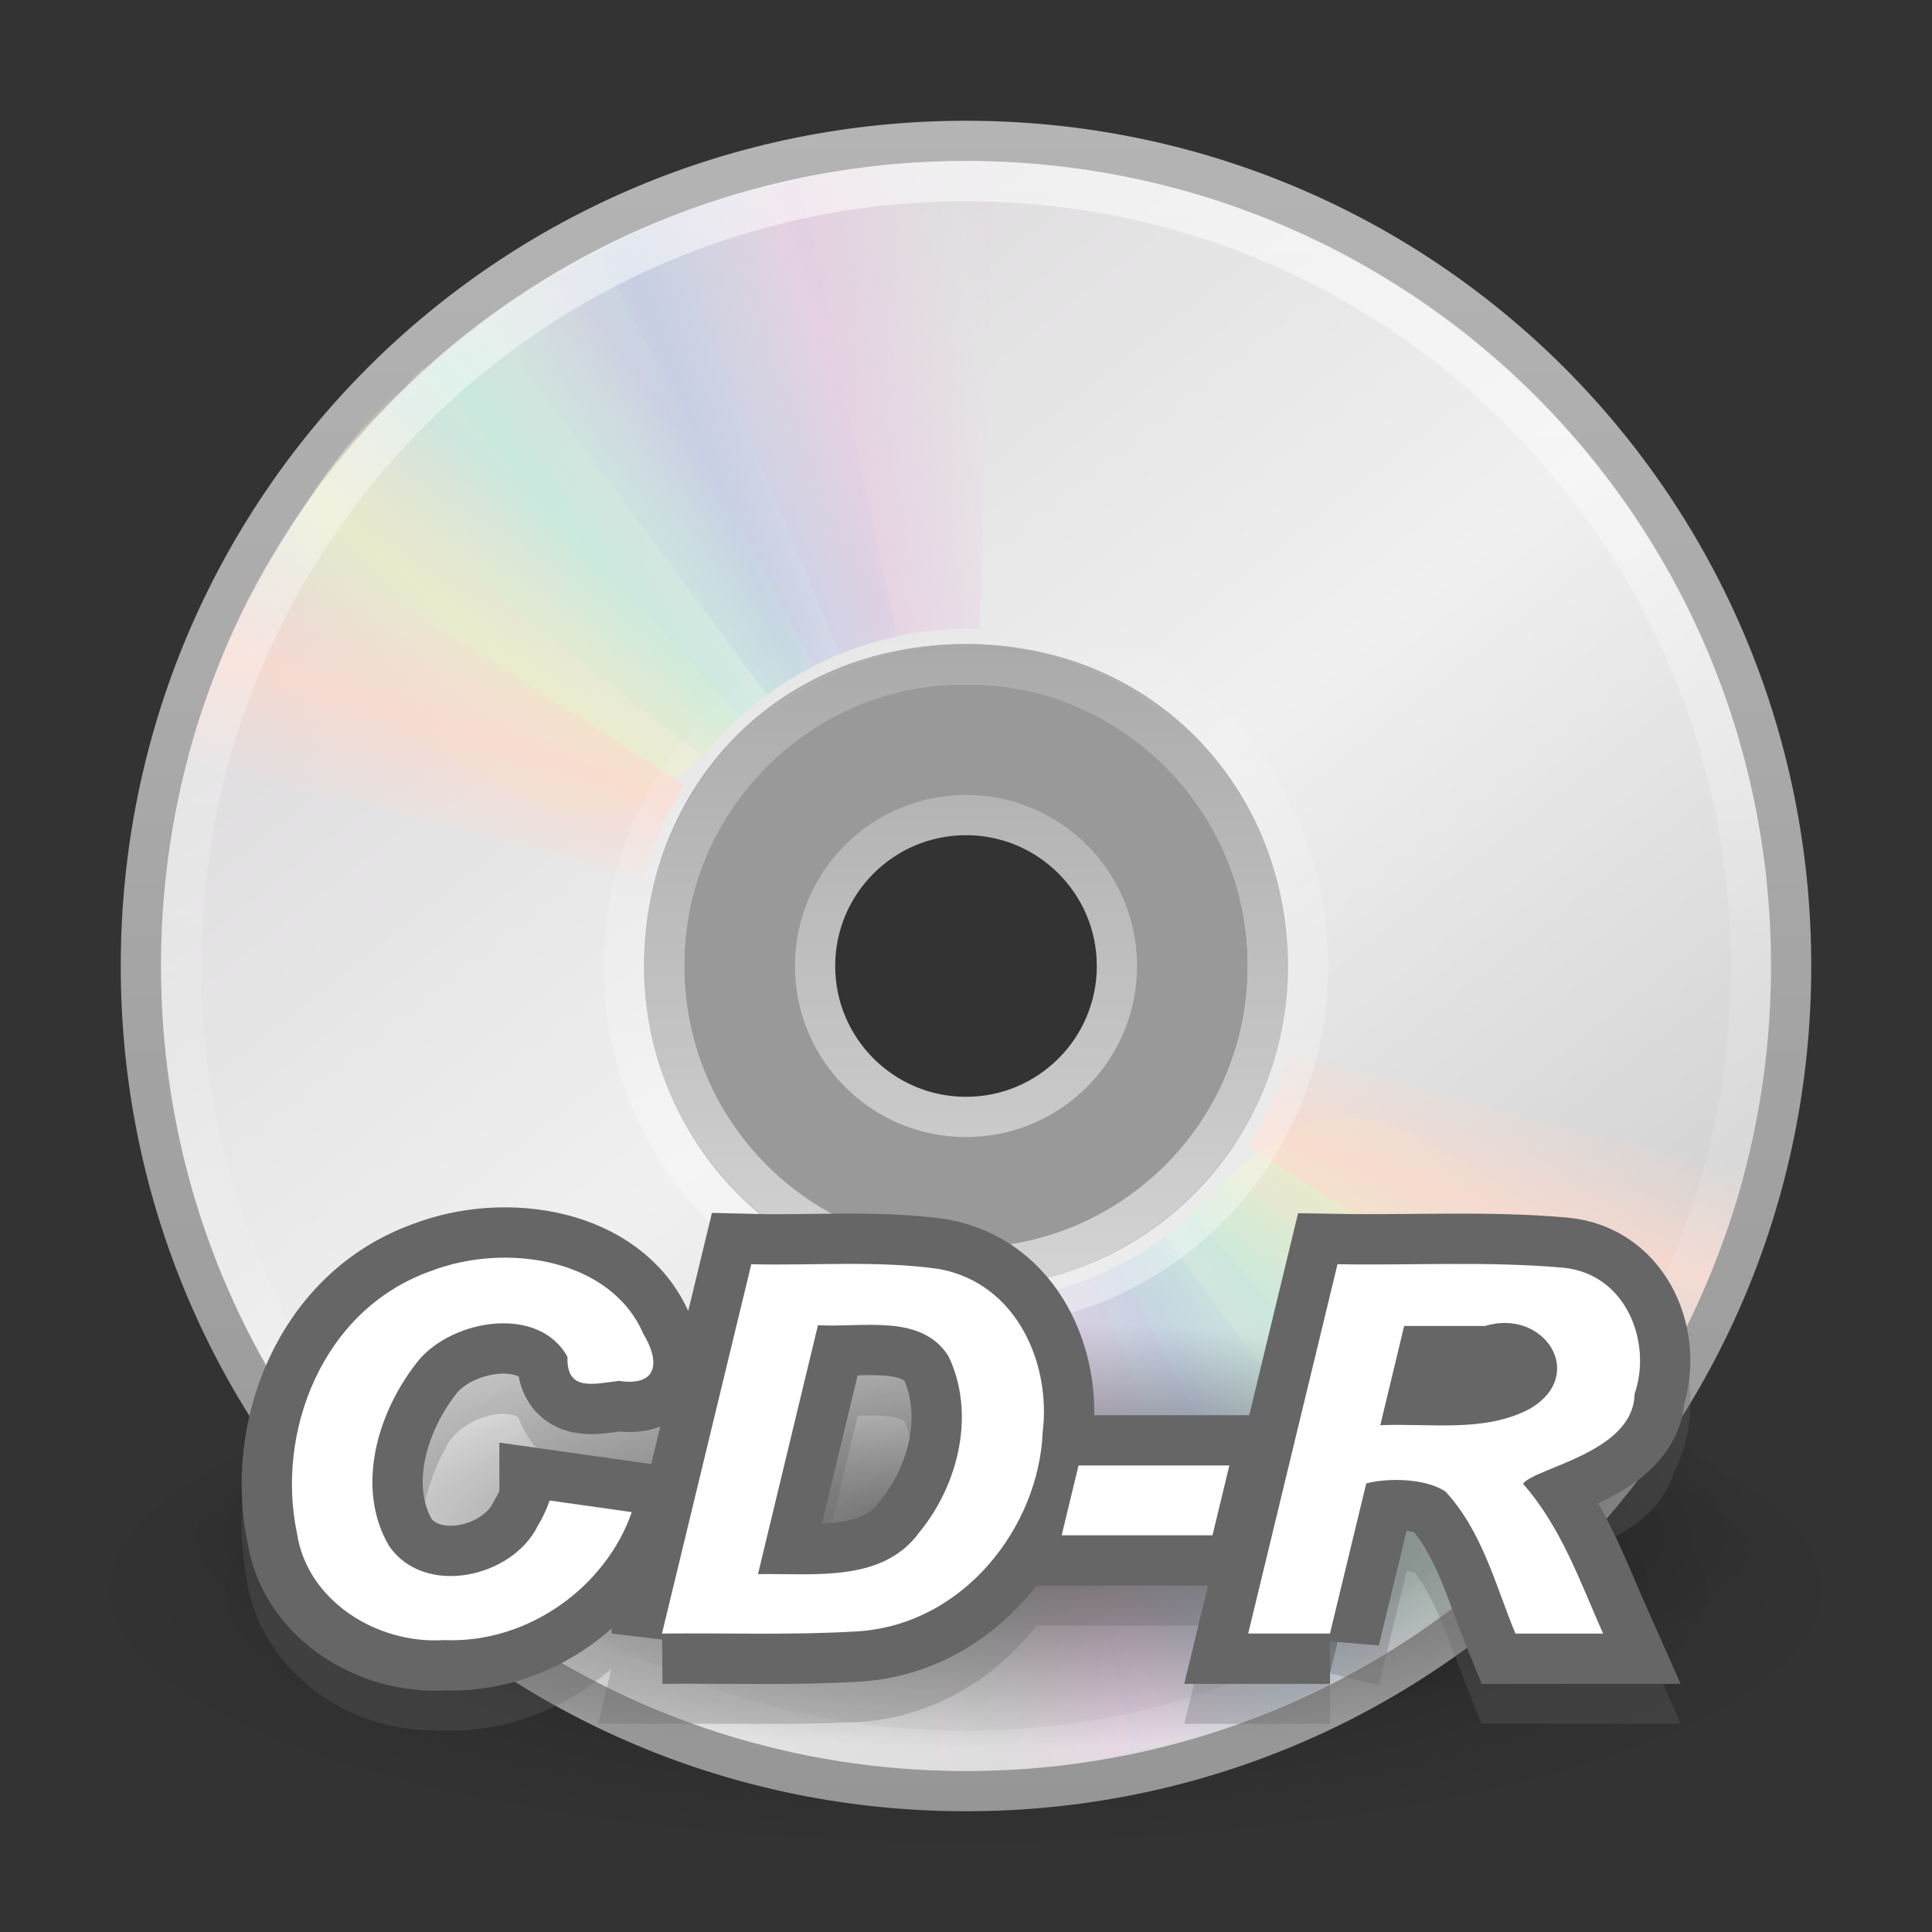 <?xml version="1.0" encoding="UTF-8" standalone="no"?>
<!-- Created with Inkscape (http://www.inkscape.org/) -->

<svg
   xmlns:dc="http://purl.org/dc/elements/1.1/"
   xmlns:cc="http://creativecommons.org/ns#"
   xmlns:rdf="http://www.w3.org/1999/02/22-rdf-syntax-ns#"
   xmlns:svg="http://www.w3.org/2000/svg"
   xmlns="http://www.w3.org/2000/svg"
   xmlns:xlink="http://www.w3.org/1999/xlink"
   xmlns:sodipodi="http://sodipodi.sourceforge.net/DTD/sodipodi-0.dtd"
   xmlns:inkscape="http://www.inkscape.org/namespaces/inkscape"
   width="48px"
   height="48px"
   id="svg4033"
   version="1.1"
   inkscape:version="0.48.3.1 r9886"
   sodipodi:docname="media-cdr2.svg">
  <rect width="100%" height="100%" fill="#333333" stroke="none"/>
  <defs
     id="defs4035">
    <linearGradient
       inkscape:collect="always"
       xlink:href="#linearGradient6036"
       id="linearGradient2462"
       gradientUnits="userSpaceOnUse"
       gradientTransform="matrix(0.429,0,0,-0.429,13.547,34.734)"
       x1="18.776"
       y1="4.038"
       x2="18.203"
       y2="45.962" />
    <linearGradient
       id="linearGradient6036">
      <stop
         id="stop6038"
         style="stop-color:#ffffff;stop-opacity:1"
         offset="0" />
      <stop
         id="stop6040"
         style="stop-color:#ffffff;stop-opacity:0"
         offset="1" />
    </linearGradient>
    <linearGradient
       inkscape:collect="always"
       xlink:href="#linearGradient4011"
       id="linearGradient3903"
       gradientUnits="userSpaceOnUse"
       gradientTransform="matrix(1.054,0,0,1.054,-51.611,-2.728)"
       x1="71.204"
       y1="6.238"
       x2="71.204"
       y2="44.341" />
    <linearGradient
       id="linearGradient4011">
      <stop
         id="stop4013"
         style="stop-color:#ffffff;stop-opacity:1;"
         offset="0" />
      <stop
         offset="0.508"
         style="stop-color:#ffffff;stop-opacity:0.235;"
         id="stop4015" />
      <stop
         id="stop4017"
         style="stop-color:#ffffff;stop-opacity:0.157;"
         offset="0.835" />
      <stop
         id="stop4019"
         style="stop-color:#ffffff;stop-opacity:0.392;"
         offset="1" />
    </linearGradient>
    <linearGradient
       x1="20.58"
       y1="10.775"
       x2="24.274"
       y2="9.862"
       id="linearGradient3311"
       xlink:href="#linearGradient3487"
       gradientUnits="userSpaceOnUse"
       spreadMethod="reflect" />
    <linearGradient
       id="linearGradient3487">
      <stop
         id="stop3489"
         style="stop-color:#e6cde2;stop-opacity:1"
         offset="0" />
      <stop
         id="stop3491"
         style="stop-color:#e6cde2;stop-opacity:0"
         offset="1" />
    </linearGradient>
    <linearGradient
       x1="17.495"
       y1="11.2"
       x2="21.047"
       y2="9.796"
       id="linearGradient3313"
       xlink:href="#linearGradient3495"
       gradientUnits="userSpaceOnUse"
       spreadMethod="reflect" />
    <linearGradient
       id="linearGradient3495">
      <stop
         id="stop3497"
         style="stop-color:#c1cbe4;stop-opacity:1"
         offset="0" />
      <stop
         id="stop3499"
         style="stop-color:#c1cbe4;stop-opacity:0"
         offset="1" />
    </linearGradient>
    <linearGradient
       x1="14.085"
       y1="13.046"
       x2="16.994"
       y2="10.732"
       id="linearGradient3315"
       xlink:href="#linearGradient3503"
       gradientUnits="userSpaceOnUse"
       spreadMethod="reflect" />
    <linearGradient
       id="linearGradient3503">
      <stop
         id="stop3505"
         style="stop-color:#c4ebdd;stop-opacity:1"
         offset="0" />
      <stop
         id="stop3507"
         style="stop-color:#c4ebdd;stop-opacity:0"
         offset="1" />
    </linearGradient>
    <linearGradient
       x1="12.372"
       y1="16.188"
       x2="14.609"
       y2="13.462"
       id="linearGradient3317"
       xlink:href="#linearGradient3511"
       gradientUnits="userSpaceOnUse"
       spreadMethod="reflect" />
    <linearGradient
       id="linearGradient3511">
      <stop
         id="stop3513"
         style="stop-color:#ebeec7;stop-opacity:1"
         offset="0" />
      <stop
         id="stop3515"
         style="stop-color:#ebeec7;stop-opacity:0"
         offset="1" />
    </linearGradient>
    <linearGradient
       x1="10.609"
       y1="17.886"
       x2="9.73"
       y2="20.613"
       id="linearGradient3319"
       xlink:href="#linearGradient3519"
       gradientUnits="userSpaceOnUse"
       spreadMethod="reflect" />
    <linearGradient
       id="linearGradient3519">
      <stop
         id="stop3521"
         style="stop-color:#fcd9cd;stop-opacity:1"
         offset="0" />
      <stop
         id="stop3523"
         style="stop-color:#fcd9cd;stop-opacity:0"
         offset="1" />
    </linearGradient>
    <linearGradient
       x1="20.58"
       y1="10.775"
       x2="24.274"
       y2="9.862"
       id="linearGradient3346"
       xlink:href="#linearGradient3487"
       gradientUnits="userSpaceOnUse"
       spreadMethod="reflect" />
    <linearGradient
       x1="17.495"
       y1="11.2"
       x2="21.047"
       y2="9.796"
       id="linearGradient3348"
       xlink:href="#linearGradient3495"
       gradientUnits="userSpaceOnUse"
       spreadMethod="reflect" />
    <linearGradient
       x1="14.085"
       y1="13.046"
       x2="16.994"
       y2="10.732"
       id="linearGradient3350"
       xlink:href="#linearGradient3503"
       gradientUnits="userSpaceOnUse"
       spreadMethod="reflect" />
    <linearGradient
       x1="12.372"
       y1="16.188"
       x2="14.609"
       y2="13.462"
       id="linearGradient3352"
       xlink:href="#linearGradient3511"
       gradientUnits="userSpaceOnUse"
       spreadMethod="reflect" />
    <linearGradient
       x1="10.609"
       y1="17.886"
       x2="9.73"
       y2="20.613"
       id="linearGradient3354"
       xlink:href="#linearGradient3519"
       gradientUnits="userSpaceOnUse"
       spreadMethod="reflect" />
    <linearGradient
       inkscape:collect="always"
       xlink:href="#linearGradient3428"
       id="linearGradient2465"
       gradientUnits="userSpaceOnUse"
       gradientTransform="matrix(0.938,0,0,0.938,1.5,1.5)"
       x1="21.448"
       y1="15.5"
       x2="21.448"
       y2="32.509" />
    <linearGradient
       id="linearGradient3428">
      <stop
         id="stop3430"
         style="stop-color:#aaaaaa;stop-opacity:1"
         offset="0" />
      <stop
         id="stop3432"
         style="stop-color:#d4d4d4;stop-opacity:1"
         offset="1" />
    </linearGradient>
    <linearGradient
       inkscape:collect="always"
       xlink:href="#linearGradient3263"
       id="linearGradient2470"
       gradientUnits="userSpaceOnUse"
       gradientTransform="matrix(0,1.171,-1.171,0,51.06,-4.115)"
       x1="12.274"
       y1="32.416"
       x2="35.391"
       y2="14.203" />
    <linearGradient
       x1="12.274"
       y1="32.416"
       x2="35.391"
       y2="14.203"
       id="linearGradient3263"
       gradientUnits="userSpaceOnUse">
      <stop
         id="stop3265"
         style="stop-color:#dedcde;stop-opacity:1;"
         offset="0" />
      <stop
         id="stop3267"
         style="stop-color:#f0f0f0;stop-opacity:1;"
         offset="0.5" />
      <stop
         id="stop3269"
         style="stop-color:#d2d2d2;stop-opacity:1"
         offset="1" />
    </linearGradient>
    <linearGradient
       inkscape:collect="always"
       xlink:href="#linearGradient3772"
       id="linearGradient2472"
       gradientUnits="userSpaceOnUse"
       gradientTransform="translate(50.265,0)"
       x1="-21.916"
       y1="3"
       x2="-21.916"
       y2="45.033" />
    <linearGradient
       id="linearGradient3772">
      <stop
         id="stop3774"
         style="stop-color:#b4b4b4;stop-opacity:1;"
         offset="0" />
      <stop
         id="stop3776"
         style="stop-color:#969696;stop-opacity:1;"
         offset="1" />
    </linearGradient>
    <linearGradient
       id="linearGradient23419">
      <stop
         id="stop23421"
         style="stop-color:#000000;stop-opacity:1"
         offset="0" />
      <stop
         id="stop23423"
         style="stop-color:#000000;stop-opacity:0"
         offset="1" />
    </linearGradient>
    <radialGradient
       r="22.627"
       fy="41.636"
       fx="23.335"
       cy="41.636"
       cx="23.335"
       gradientTransform="matrix(0.972,0,0,0.287,1.312,27.541)"
       gradientUnits="userSpaceOnUse"
       id="radialGradient4023"
       xlink:href="#linearGradient23419"
       inkscape:collect="always" />
    <radialGradient
       inkscape:collect="always"
       xlink:href="#linearGradient23419-1"
       id="radialGradient3610"
       gradientUnits="userSpaceOnUse"
       gradientTransform="matrix(1,0,0,0.25,0,31.227)"
       cx="23.335"
       cy="41.636"
       fx="23.335"
       fy="41.636"
       r="22.627" />
    <linearGradient
       inkscape:collect="always"
       id="linearGradient23419-1">
      <stop
         style="stop-color:#000000;stop-opacity:1;"
         offset="0"
         id="stop23421-1" />
      <stop
         style="stop-color:#000000;stop-opacity:0;"
         offset="1"
         id="stop23423-4" />
    </linearGradient>
    <radialGradient
       r="22.627"
       fy="41.636"
       fx="23.335"
       cy="41.636"
       cx="23.335"
       gradientTransform="matrix(1,0,0,0.25,0,31.227)"
       gradientUnits="userSpaceOnUse"
       id="radialGradient3114"
       xlink:href="#linearGradient23419-1"
       inkscape:collect="always" />
  </defs>
  <sodipodi:namedview
     id="base"
     pagecolor="#ffffff"
     bordercolor="#666666"
     borderopacity="1.0"
     inkscape:pageopacity="0.0"
     inkscape:pageshadow="2"
     inkscape:zoom="7"
     inkscape:cx="24"
     inkscape:cy="12.571429"
     inkscape:current-layer="layer1"
     showgrid="true"
     inkscape:grid-bbox="true"
     inkscape:document-units="px"
     inkscape:window-width="637"
     inkscape:window-height="446"
     inkscape:window-x="593"
     inkscape:window-y="235"
     inkscape:window-maximized="0" />
  <g
     id="layer1"
     inkscape:label="Layer 1"
     inkscape:groupmode="layer">
    <path
       inkscape:connector-curvature="0"
       style="opacity:0.3;fill:url(#radialGradient4023);fill-opacity:1;fill-rule:evenodd;stroke:none;stroke-width:2;marker:none;visibility:visible;display:inline;overflow:visible"
       id="path23417"
       d="m 46,39.5 c 0.001,3.59 -9.849,6.5 -22,6.5 -12.151,0 -22.001,-2.91 -22,-6.5 C 1.999,35.91 11.849,33 24,33 c 12.151,0 22.001,2.91 22,6.5 l 0,0 z" />
    <path
       inkscape:connector-curvature="0"
       style="fill:url(#linearGradient2470);fill-rule:nonzero;stroke:url(#linearGradient2472);stroke-width:1;stroke-miterlimit:4;stroke-opacity:1"
       id="path2781"
       d="M 44.5,24 C 44.5,12.637 35.363,3.5 24,3.5 12.637,3.5 3.5,12.637 3.5,24 3.5,35.363 12.637,44.5 24,44.5 35.363,44.5 44.5,35.363 44.5,24 z m -13,0 c 0,4.128 -3.289,7.5 -7.5,7.5 -4.293,0 -7.5,-3.455 -7.5,-7.5 0,-4.127 3.041,-7.5 7.5,-7.5 4.459,0 7.5,3.454 7.5,7.5 z" />
    <path
       inkscape:connector-curvature="0"
       style="opacity:0.5;fill:#ffffff;fill-opacity:1;fill-rule:nonzero;stroke:none;stroke-width:1;marker:none;visibility:visible;display:inline;overflow:visible;enable-background:accumulate"
       id="path2474"
       d="m 24,16 c -4.416,0 -8,3.584 -8,8 0,4.416 3.584,8 8,8 4.416,0 8,-3.584 8,-8 0,-4.416 -3.584,-8 -8,-8 z m 0,4 c 2.208,0 4,1.792 4,4 0,2.208 -1.792,4 -4,4 -2.208,0 -4,-1.792 -4,-4 0,-2.208 1.792,-4 4,-4 z" />
    <path
       inkscape:connector-curvature="0"
       style="fill:none;stroke:url(#linearGradient2465);stroke-width:1;stroke-linecap:butt;stroke-linejoin:round;stroke-miterlimit:4;stroke-opacity:1;stroke-dasharray:none;stroke-dashoffset:0;marker:none;visibility:visible;display:inline;overflow:visible;enable-background:accumulate"
       id="path3418"
       d="m 24,16.5 c -4.14,0 -7.5,3.36 -7.5,7.5 0,4.14 3.36,7.5 7.5,7.5 4.14,0 7.5,-3.36 7.5,-7.5 0,-4.14 -3.36,-7.5 -7.5,-7.5 z m 0,3.75 c 2.07,0 3.75,1.68 3.75,3.75 0,2.07 -1.68,3.75 -3.75,3.75 -2.07,0 -3.75,-1.68 -3.75,-3.75 0,-2.07 1.68,-3.75 3.75,-3.75 z" />
    <g
       id="g3527">
      <path
         inkscape:connector-curvature="0"
         style="opacity:0.8;fill:url(#linearGradient3346);fill-opacity:1;fill-rule:nonzero;stroke:none"
         id="path3296"
         transform="matrix(1,0.028,-0.028,1,0.692,-0.671)"
         d="M 15.857,5.731 20.625,16.344 C 21.66,15.885 22.795,15.625 24,15.625 c 0.032,0 0.062,-3.6e-4 0.094,0 L 24.108,4.005 c -2.942,-0.071 -5.543,0.657 -8.251,1.726 l 10e-7,0 z" />
      <path
         inkscape:connector-curvature="0"
         style="opacity:0.8;fill:url(#linearGradient3348);fill-opacity:1;fill-rule:nonzero;stroke:none"
         id="path3308"
         d="m 12.121,7.906 6.931,9.36 c 0.913,-0.67 1.966,-1.167 3.143,-1.425 0.031,-0.007 0.06,-0.014 0.092,-0.02 L 19.857,4.426 c -2.889,0.561 -5.32,1.856 -7.736,3.48 l 0,0 z" />
      <path
         inkscape:connector-curvature="0"
         style="opacity:0.8;fill:url(#linearGradient3350);fill-opacity:1;fill-rule:nonzero;stroke:none"
         id="path3310"
         d="m 8.252,11.647 9.214,7.156 c 0.709,-0.883 1.597,-1.636 2.667,-2.19 0.028,-0.015 0.055,-0.029 0.083,-0.043 L 14.866,6.251 C 12.221,7.541 10.166,9.452 8.252,11.647 z" />
      <path
         inkscape:connector-curvature="0"
         style="opacity:0.8;fill:url(#linearGradient3352);fill-opacity:1;fill-rule:nonzero;stroke:none"
         id="path3312"
         d="m 5.633,16.074 c 7.175,2.242 7.85,7.031 12.777,1.754 L 10.5,9.132 C 8.279,11.063 6.913,13.459 5.633,16.074 z" />
      <path
         inkscape:connector-curvature="0"
         style="opacity:0.8;fill:url(#linearGradient3354);fill-opacity:1;fill-rule:nonzero;stroke:none"
         id="path3314"
         d="M 7.155,13.193 C 5.972,14.945 5.248,16.83 4.63,18.837 L 15.969,21.812 C 16.184,21.049 16.487,20.298 16.938,19.594 16.955,19.567 16.982,19.527 17,19.5 L 7.155,13.193 z" />
    </g>
    <g
       id="g3297"
       transform="matrix(-1,0,0,-1,48,47.991)">
      <path
         inkscape:connector-curvature="0"
         style="opacity:0.8;fill:url(#linearGradient3311);fill-opacity:1;fill-rule:nonzero;stroke:none"
         id="path3299"
         transform="matrix(1,0.028,-0.028,1,0.692,-0.671)"
         d="M 15.857,5.731 20.625,16.344 C 21.66,15.885 22.795,15.625 24,15.625 c 0.032,0 0.062,-3.6e-4 0.094,0 L 24.108,4.005 c -2.942,-0.071 -5.543,0.657 -8.251,1.726 l 10e-7,0 z" />
      <path
         inkscape:connector-curvature="0"
         style="opacity:0.8;fill:url(#linearGradient3313);fill-opacity:1;fill-rule:nonzero;stroke:none"
         id="path3301"
         d="m 12.121,7.906 6.931,9.36 c 0.913,-0.67 1.966,-1.167 3.143,-1.425 0.031,-0.007 0.06,-0.014 0.092,-0.02 L 19.857,4.426 c -2.889,0.561 -5.32,1.856 -7.736,3.48 l 0,0 z" />
      <path
         inkscape:connector-curvature="0"
         style="opacity:0.8;fill:url(#linearGradient3315);fill-opacity:1;fill-rule:nonzero;stroke:none"
         id="path3303"
         d="m 8.252,11.647 9.214,7.156 c 0.709,-0.883 1.597,-1.636 2.667,-2.19 0.028,-0.015 0.055,-0.029 0.083,-0.043 L 14.866,6.251 C 12.221,7.541 10.166,9.452 8.252,11.647 z" />
      <path
         inkscape:connector-curvature="0"
         style="opacity:0.8;fill:url(#linearGradient3317);fill-opacity:1;fill-rule:nonzero;stroke:none"
         id="path3305"
         d="m 5.633,16.074 c 7.175,2.242 7.85,7.031 12.777,1.754 L 10.5,9.132 C 8.279,11.063 6.913,13.459 5.633,16.074 z" />
      <path
         inkscape:connector-curvature="0"
         style="opacity:0.8;fill:url(#linearGradient3319);fill-opacity:1;fill-rule:nonzero;stroke:none"
         id="path3307"
         d="M 7.155,13.193 C 5.972,14.945 5.248,16.83 4.63,18.837 L 15.969,21.812 C 16.184,21.049 16.487,20.298 16.938,19.594 16.955,19.567 16.982,19.527 17,19.5 L 7.155,13.193 z" />
    </g>
    <path
       inkscape:connector-curvature="0"
       style="opacity:0.55;color:#000000;fill:none;stroke:url(#linearGradient3903);stroke-width:1;stroke-linecap:round;stroke-linejoin:round;stroke-miterlimit:4;stroke-opacity:1;stroke-dasharray:none;stroke-dashoffset:0;marker:none;visibility:visible;display:inline;overflow:visible;enable-background:accumulate"
       id="path8655"
       d="M 43.5,23.999 C 43.5,34.769 34.769,43.5 24,43.5 13.231,43.5 4.5,34.769 4.5,23.999 4.5,13.23 13.231,4.5 24,4.5 34.769,4.5 43.5,13.23 43.5,23.999 l 0,0 z" />
    <path
       style="opacity:0.4;fill:none;stroke:url(#linearGradient2462);stroke-width:1;stroke-miterlimit:4;stroke-opacity:1"
       id="path3281"
       d="m 24,32.5 c -4.711,0 -8.5,-3.789 -8.5,-8.5 0,-4.711 3.789,-8.5 8.5,-8.5 4.711,0 8.5,3.789 8.5,8.5 0,4.711 -3.789,8.5 -8.5,8.5 l 0,0 0,0 0,0 z"
       inkscape:connector-curvature="0" />
    <path
       sodipodi:type="arc"
       style="opacity:0.55;fill:url(#radialGradient3114);fill-opacity:1;fill-rule:evenodd;stroke:none;stroke-width:2;marker:none;visibility:visible;display:inline;overflow:visible"
       id="path23417-5"
       sodipodi:cx="23.334524"
       sodipodi:cy="41.63604"
       sodipodi:rx="22.627417"
       sodipodi:ry="5.6568542"
       d="m 45.962,41.636 a 22.627,5.657 0 1 1 -45.255,0 22.627,5.657 0 1 1 45.255,0 z"
       inkscape:r_cx="true"
       inkscape:r_cy="true"
       transform="matrix(0.87,0,0,0.941,3.927,-1.075)" />
    <path
       inkscape:connector-curvature="0"
       style="font-size:13.298px;font-style:italic;font-variant:normal;font-weight:bold;font-stretch:normal;opacity:0.3;fill:#000000;fill-opacity:1;stroke:#666666;stroke-width:2.5;stroke-linecap:butt;stroke-linejoin:miter;stroke-miterlimit:4;stroke-opacity:1;stroke-dasharray:none;font-family:Arial;-inkscape-font-specification:Arial Bold Italic"
       d="m 13.658,38.277 c 0.68,0.096 1.36,0.192 2.04,0.287 -0.651,1.909 -2.705,3.346 -4.878,3.171 -1.743,0.045 -3.314,-1.216 -3.478,-2.832 -0.449,-2.483 0.767,-5.508 3.524,-6.377 1.83,-0.636 4.334,-0.207 5.117,1.608 0.457,0.739 0.323,1.317 -0.65,1.176 -0.886,0.265 -1.163,-0.097 -1.403,-0.86 -1.132,-1.17 -3.311,-0.393 -3.955,0.921 -0.706,1.297 -1.193,3.155 -0.035,4.326 1.304,1.134 3.356,0.023 3.718,-1.422 l 0,1e-6 z m 2.79,3.3 c 0.74,-3.054 1.48,-6.108 2.22,-9.162 1.638,0.051 3.31,-0.139 4.917,0.182 2.019,0.549 2.6,2.774 2.264,4.511 -0.298,2.228 -2.241,4.389 -4.78,4.435 -1.54,0.065 -3.081,0.022 -4.621,0.034 z m 2.386,-1.475 c 1.395,-0.021 3.094,0.217 4.006,-1.033 0.996,-1.21 1.405,-2.977 0.728,-4.373 -0.674,-1.065 -2.125,-0.703 -3.243,-0.769 -0.497,2.058 -0.993,4.117 -1.49,6.175 z m 7.964,-2.694 c 1.249,0 2.498,0 3.747,0 -0.14,0.577 -0.28,1.154 -0.419,1.731 -1.249,0 -2.498,0 -3.747,0 0.14,-0.577 0.28,-1.154 0.419,-1.731 z m 6.247,4.169 c -0.677,0 -1.355,0 -2.032,0 0.74,-3.054 1.48,-6.108 2.22,-9.162 1.864,0.033 3.74,-0.079 5.594,0.085 1.799,0.171 2.35,2.295 1.591,3.617 -0.224,1.175 -2.448,1.323 -2.577,1.742 0.951,1.08 1.425,2.442 1.992,3.718 -0.727,0 -1.453,0 -2.18,0 -0.469,-1.163 -0.818,-2.42 -1.628,-3.423 -0.458,-0.419 -1.66,-0.537 -2.097,-0.228 -0.295,1.217 -0.589,2.434 -0.884,3.651 z m 1.251,-5.169 c 1.244,-0.055 2.6,0.193 3.729,-0.414 1.429,-0.851 0.328,-2.494 -1.138,-2.048 -0.666,0 -1.332,0 -1.998,-10e-7 -0.198,0.821 -0.395,1.642 -0.593,2.462 z"
       id="text3476" />
    <path
       inkscape:connector-curvature="0"
       id="text3482"
       d="m 13.657,37.28 c 0.68,0.096 1.36,0.192 2.04,0.288 -0.635,1.835 -2.552,3.265 -4.655,3.18 -1.726,0.108 -3.414,-1.017 -3.66,-2.638 -0.534,-2.483 0.592,-5.563 3.321,-6.531 1.855,-0.714 4.468,-0.317 5.278,1.554 0.426,0.707 0.362,1.319 -0.603,1.174 -0.644,0.079 -1.307,0.267 -1.279,-0.595 -0.711,-1.296 -2.836,-0.936 -3.692,0.077 -1.03,1.27 -1.589,3.171 -0.742,4.617 0.876,1.282 3.058,0.791 3.692,-0.49 0.123,-0.202 0.221,-0.416 0.3,-0.635 z m 2.79,3.305 c 0.74,-3.059 1.48,-6.117 2.219,-9.176 1.55,0.039 3.119,-0.099 4.653,0.117 1.954,0.35 2.796,2.37 2.586,4.054 -0.094,2.336 -1.944,4.783 -4.605,4.951 -1.616,0.098 -3.236,0.037 -4.853,0.054 z m 2.386,-1.477 c 1.395,-0.021 3.093,0.217 4.005,-1.035 0.997,-1.212 1.399,-2.98 0.727,-4.379 -0.673,-1.064 -2.125,-0.706 -3.243,-0.77 -0.497,2.061 -0.993,4.123 -1.49,6.184 z m 7.963,-2.698 c 1.249,0 2.498,0 3.747,0 -0.14,0.578 -0.28,1.156 -0.419,1.734 -1.249,0 -2.498,0 -3.747,0 0.14,-0.578 0.28,-1.156 0.419,-1.734 z m 6.246,4.175 c -0.677,0 -1.354,0 -2.031,0 0.74,-3.059 1.48,-6.117 2.219,-9.176 1.864,0.033 3.739,-0.079 5.593,0.086 1.583,0.14 2.231,1.865 1.787,3.139 -0.02,1.454 -2.464,1.827 -2.773,2.228 0.953,1.079 1.423,2.447 1.992,3.724 -0.726,0 -1.453,0 -2.179,0 -0.496,-1.202 -0.823,-2.543 -1.741,-3.532 -0.513,-0.334 -1.44,-0.337 -1.965,-0.199 -0.301,1.244 -0.601,2.488 -0.902,3.731 z m 1.251,-5.176 c 1.244,-0.055 2.6,0.193 3.728,-0.415 1.422,-0.845 0.339,-2.496 -1.126,-2.051 -0.67,0 -1.339,0 -2.009,0 -0.198,0.822 -0.395,1.644 -0.593,2.466 z"
       style="font-size:14px;font-style:italic;font-variant:normal;font-weight:bold;font-stretch:normal;fill:#000000;fill-opacity:1;stroke:#666666;stroke-width:2.5;stroke-linecap:butt;stroke-linejoin:miter;stroke-miterlimit:4;stroke-opacity:1;stroke-dasharray:none;font-family:Arial;-inkscape-font-specification:Arial Bold Italic" />
    <path
       inkscape:connector-curvature="0"
       id="text3486"
       d="m 13.657,37.28 c 0.68,0.096 1.36,0.192 2.04,0.288 -0.635,1.835 -2.552,3.265 -4.655,3.18 -1.726,0.108 -3.414,-1.017 -3.66,-2.638 -0.534,-2.483 0.592,-5.563 3.321,-6.531 1.855,-0.714 4.468,-0.317 5.278,1.554 0.426,0.707 0.362,1.319 -0.603,1.174 -0.644,0.079 -1.307,0.267 -1.279,-0.595 -0.711,-1.296 -2.836,-0.936 -3.692,0.077 -1.03,1.27 -1.589,3.171 -0.742,4.617 0.876,1.282 3.058,0.791 3.692,-0.49 0.123,-0.202 0.221,-0.416 0.3,-0.635 z m 2.79,3.305 c 0.74,-3.059 1.48,-6.117 2.219,-9.176 1.55,0.039 3.119,-0.099 4.653,0.117 1.954,0.35 2.796,2.37 2.586,4.054 -0.094,2.336 -1.944,4.783 -4.605,4.951 -1.616,0.098 -3.236,0.037 -4.853,0.054 z m 2.386,-1.477 c 1.395,-0.021 3.093,0.217 4.005,-1.035 0.997,-1.212 1.399,-2.98 0.727,-4.379 -0.673,-1.064 -2.125,-0.706 -3.243,-0.77 -0.497,2.061 -0.993,4.123 -1.49,6.184 z m 7.963,-2.698 c 1.249,0 2.498,0 3.747,0 -0.14,0.578 -0.28,1.156 -0.419,1.734 -1.249,0 -2.498,0 -3.747,0 0.14,-0.578 0.28,-1.156 0.419,-1.734 z m 6.246,4.175 c -0.677,0 -1.354,0 -2.031,0 0.74,-3.059 1.48,-6.117 2.219,-9.176 1.864,0.033 3.739,-0.079 5.593,0.086 1.583,0.14 2.231,1.865 1.787,3.139 -0.02,1.454 -2.464,1.827 -2.773,2.228 0.953,1.079 1.423,2.447 1.992,3.724 -0.726,0 -1.453,0 -2.179,0 -0.496,-1.202 -0.823,-2.543 -1.741,-3.532 -0.513,-0.334 -1.44,-0.337 -1.965,-0.199 -0.301,1.244 -0.601,2.488 -0.902,3.731 z m 1.251,-5.176 c 1.244,-0.055 2.6,0.193 3.728,-0.415 1.422,-0.845 0.339,-2.496 -1.126,-2.051 -0.67,0 -1.339,0 -2.009,0 -0.198,0.822 -0.395,1.644 -0.593,2.466 z"
       style="font-size:14px;font-style:italic;font-variant:normal;font-weight:bold;font-stretch:normal;fill:#ffffff;fill-opacity:1;stroke:none;font-family:Arial;-inkscape-font-specification:Arial Bold Italic" />
  </g>
</svg>
